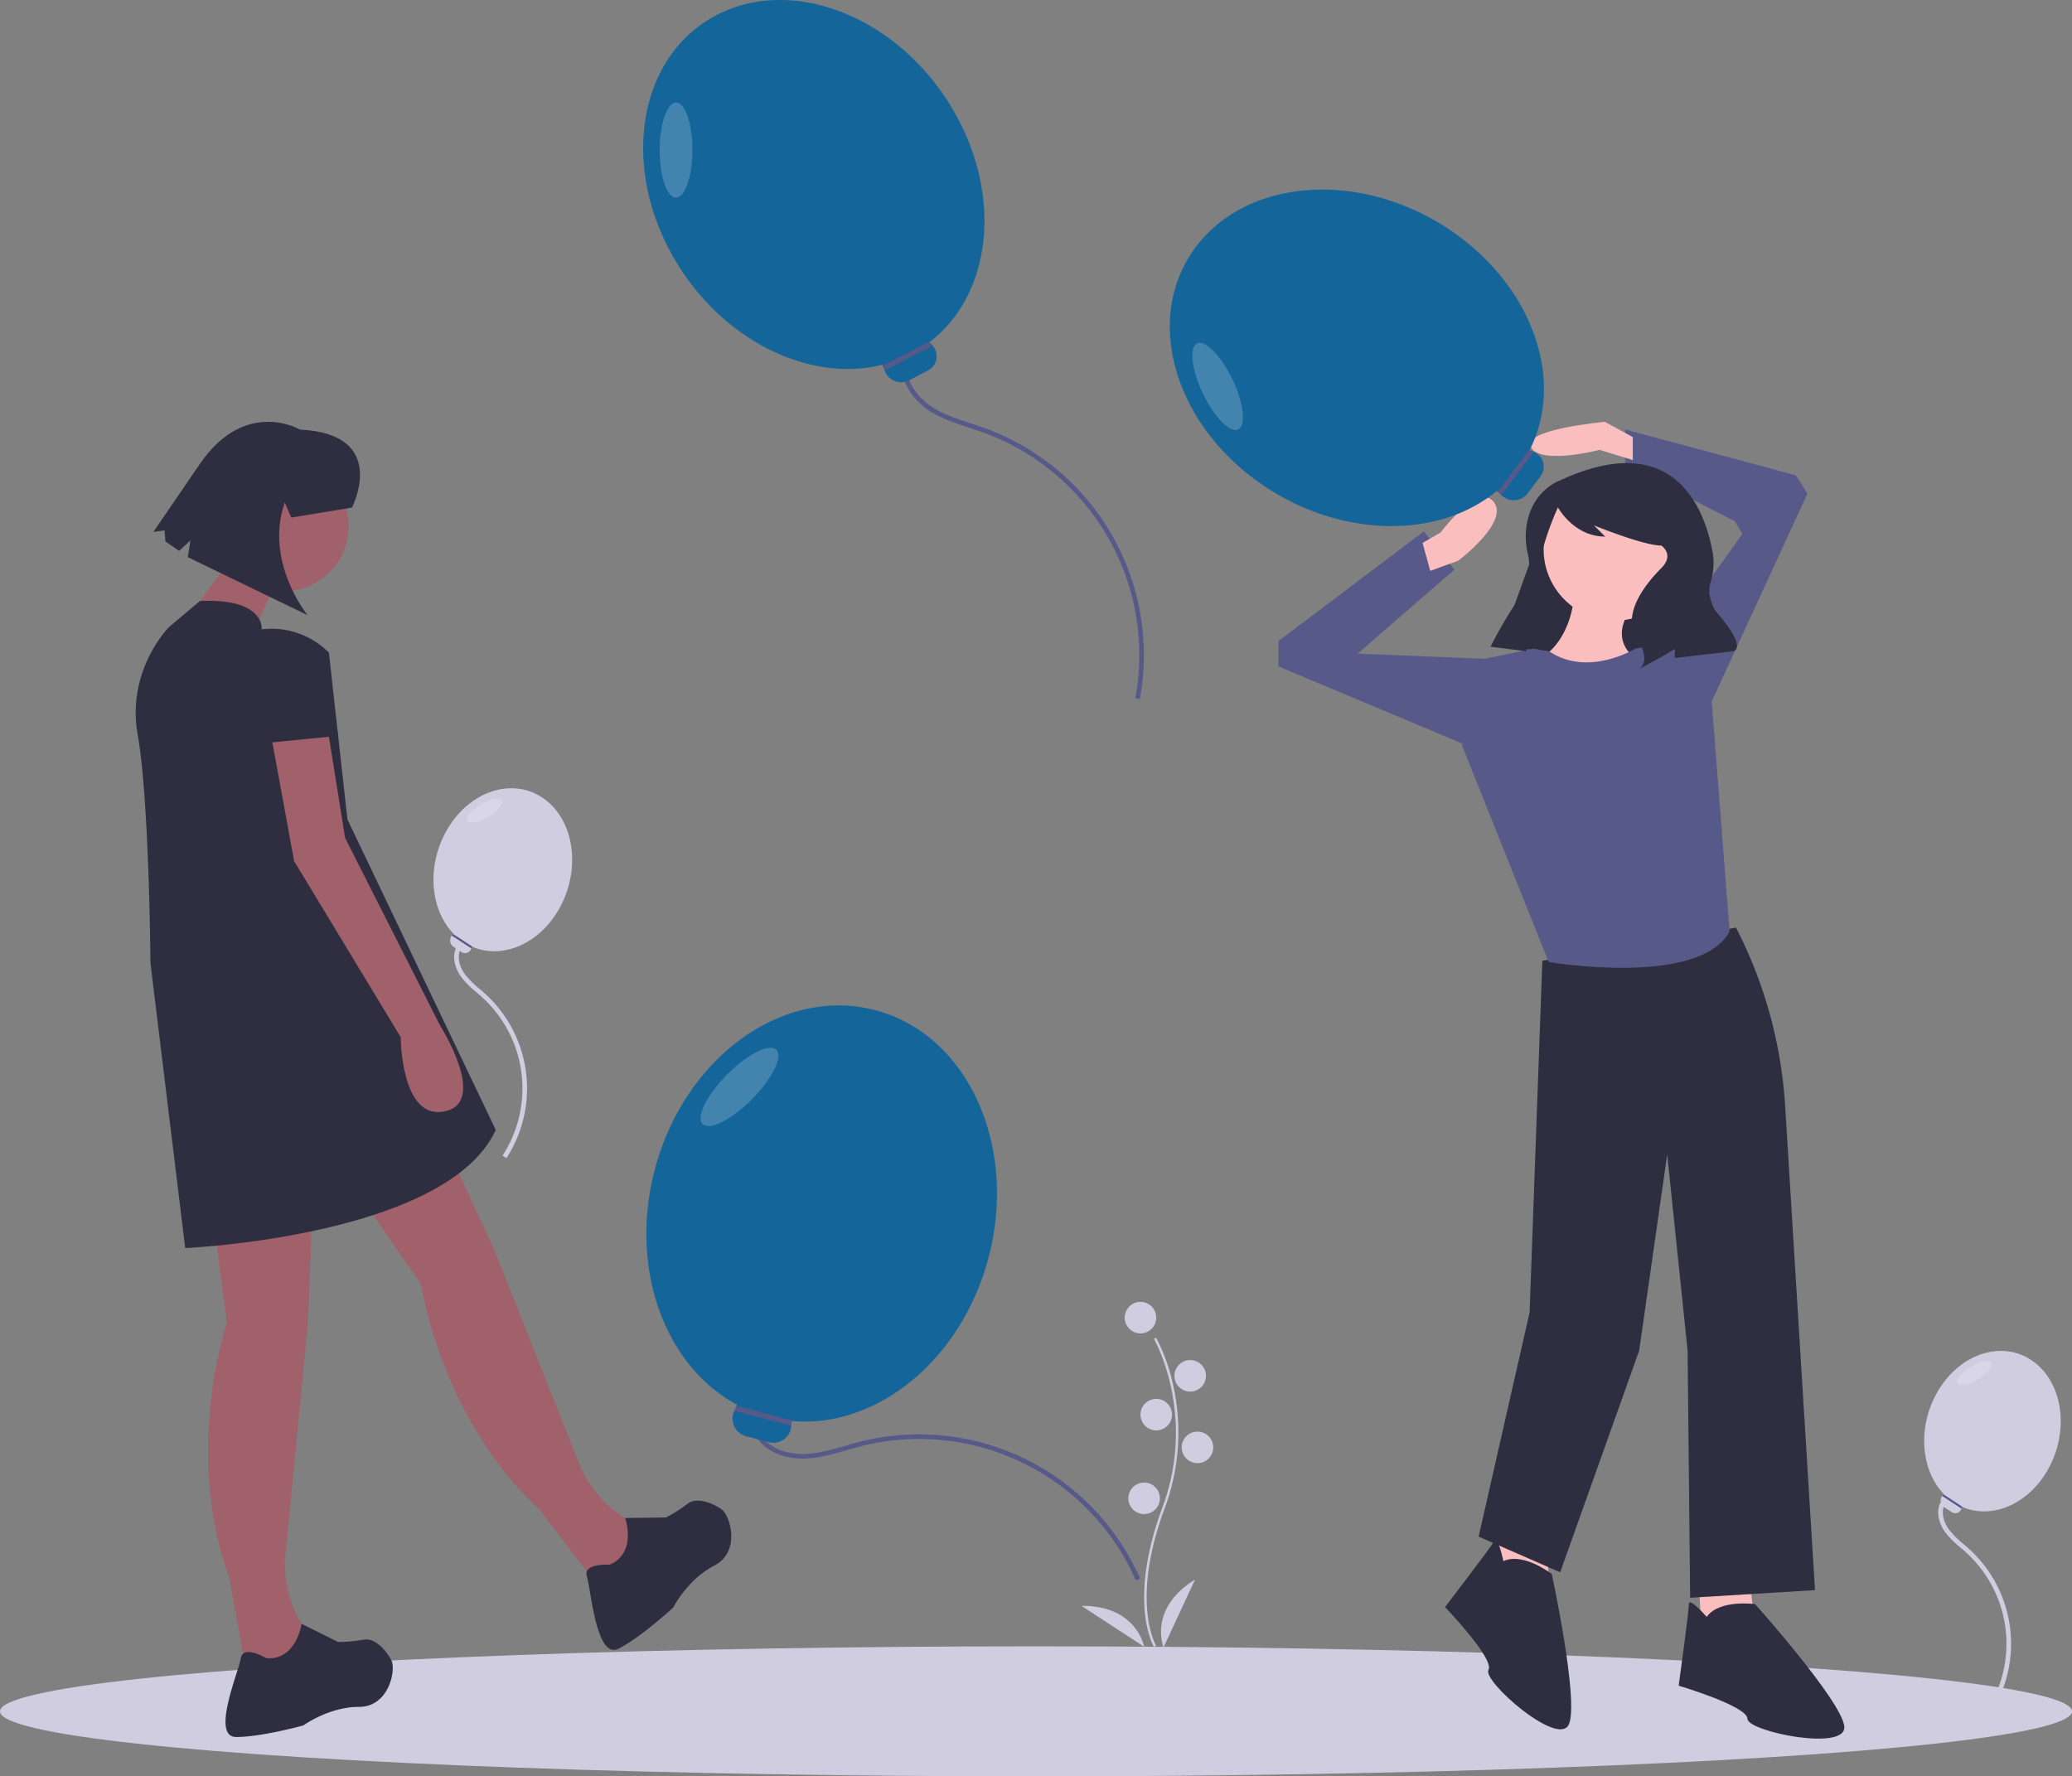 <svg xmlns="http://www.w3.org/2000/svg" width="755.952" height="648.134" viewBox="0 0 755.952 648.134">
  <rect x="0" y="0" width="755.952" height="648.134" fill="#808080" stroke="none"/>
  <defs>
    <style>
      .cls-1 {
        fill: #d0cde1;
      }

      .cls-2 {
        fill: #575a89;
      }

      .cls-3 {
        fill: #fff;
        opacity: 0.2;
      }

      .cls-4 {
        fill: #fbbebe;
      }

      .cls-5 {
        fill: #2f2e41;
      }

      .cls-6 {
        fill: #a0616a;
      }

      .cls-7 {
        fill: #13659a;
      }
    </style>
  </defs>
  <g id="Groupe_1709" data-name="Groupe 1709" transform="translate(0 -0.001)">
    <path id="Tracé_3865" data-name="Tracé 3865" class="cls-1" d="M367.983,552.461l-1.418-.921a45.019,45.019,0,0,0-7.406-57.759c-.685-.625-1.392-1.232-2.1-1.839a34.172,34.172,0,0,1-5.581-5.6c-2-2.75-3.528-7.021-1.8-10.76l1.534.712c-1.424,3.072-.093,6.691,1.628,9.052a32.413,32.413,0,0,0,5.316,5.317c.72.618,1.439,1.236,2.137,1.873A46.712,46.712,0,0,1,367.983,552.461Z" transform="translate(-183.223 -129.885)"/>
    <path id="Tracé_3866" data-name="Tracé 3866" class="cls-1" d="M1008.387,792.105l-1.418-.921a45.019,45.019,0,0,0-7.405-57.759c-.687-.627-1.395-1.234-2.1-1.842a34.2,34.2,0,0,1-5.578-5.6c-2-2.75-3.528-7.021-1.795-10.761l1.534.712c-1.424,3.073-.093,6.691,1.628,9.053a32.4,32.4,0,0,0,5.312,5.314c.721.619,1.442,1.239,2.141,1.877A46.709,46.709,0,0,1,1008.387,792.105Z" transform="translate(-282.192 -166.92)"/>
    <path id="Tracé_3867" data-name="Tracé 3867" class="cls-2" d="M617.765,738.957a86.407,86.407,0,0,0-100.513-48.873c-1.714.439-3.456.942-5.14,1.428-4.7,1.357-9.561,2.76-14.56,3.008-6.245.3-14.341-1.631-18.307-8l1.436-.893c3.579,5.751,11.023,7.5,16.787,7.209,4.8-.238,9.567-1.613,14.174-2.943,1.7-.49,3.45-1,5.189-1.442a88.1,88.1,0,0,1,102.48,49.829Z" transform="translate(-203.362 -162.346)"/>
    <path id="Tracé_3868" data-name="Tracé 3868" class="cls-2" d="M628.988,346.113l-1.663-.307a86.4,86.4,0,0,0-55.6-96.956c-1.664-.6-3.387-1.166-5.053-1.712-4.649-1.523-9.457-3.1-13.728-5.706-5.341-3.26-10.938-9.416-10.63-16.917l1.689.069c-.277,6.768,4.892,12.395,9.822,15.4,4.1,2.505,8.817,4.049,13.374,5.542,1.678.549,3.413,1.118,5.1,1.728a88.1,88.1,0,0,1,56.685,98.853Z" transform="translate(-213.108 -91.085)"/>
    <path id="Tracé_3869" data-name="Tracé 3869" class="cls-1" d="M386.149,450.3c-7.131,13.153-20.647,19.064-31.68,14.536-.157-.062-.315-.129-.468-.2l-.176.609a.439.439,0,0,1-.023.067,2.362,2.362,0,0,1-3.615,1.3l-2.829-1.856a2.855,2.855,0,0,1-.724-4.067l.041-.051.474-.606.105-.137c-8.328-8.662-9.783-24.118-2.817-36.966,7.9-14.577,23.645-20.267,35.165-12.708S394.053,435.723,386.149,450.3Z" transform="translate(-181.843 -119.268)"/>
    <ellipse id="Ellipse_23" data-name="Ellipse 23" class="cls-3" cx="7.219" cy="2.614" rx="7.219" ry="2.614" transform="translate(169.296 297.133) rotate(-30.313)"/>
    <path id="Tracé_3870" data-name="Tracé 3870" class="cls-2" d="M355.046,474.966a.444.444,0,0,1-.023.067l-7.127-4.677.474-.606,7.319,4.8c-.157-.062-.315-.129-.468-.2Z" transform="translate(-183.063 -128.985)"/>
    <ellipse id="Ellipse_24" data-name="Ellipse 24" class="cls-1" cx="377.976" cy="23.725" rx="377.976" ry="23.725" transform="translate(0 600.686)"/>
    <path id="Tracé_3871" data-name="Tracé 3871" class="cls-4" d="M733.2,684.245l.93,17.665,19.523-1.86-1.859-17.664Z" transform="translate(-113.31 -105.457)"/>
    <path id="Tracé_3872" data-name="Tracé 3872" class="cls-4" d="M644.126,660.053l.93,17.664,19.523-1.859-1.859-17.664Z" transform="translate(-99.545 -101.719)"/>
    <path id="Tracé_3873" data-name="Tracé 3873" class="cls-5" d="M884.912,467.02l-70.658,12.087-4.648,128.3-18.594,81.815,29.751,13.016,28.821-80.885,10.227-71.588,7.438,71.588.93,90.182,45.556-2.789-10.892-176.6a164.3,164.3,0,0,0-17.93-65.127Z" transform="translate(-251.543 -128.563)"/>
    <path id="Tracé_3874" data-name="Tracé 3874" class="cls-5" d="M887.561,763.513s-6.508-7.438-6.508-4.649-3.719,29.751-3.719,29.751,25.1,7.438,25.1,12.086,36.259,12.086,35.329,2.789-32.54-44.626-32.54-44.626S892.209,757,887.561,763.513Z" transform="translate(-264.884 -173.568)"/>
    <path id="Tracé_3875" data-name="Tracé 3875" class="cls-5" d="M797.8,739.019s-1.982-9.682-3.36-7.258-17.936,24.026-17.936,24.026,18.146,18.872,15.849,22.913,25.548,28.427,29.334,19.885-6.233-54.877-6.233-54.877S805.061,735.659,797.8,739.019Z" transform="translate(-249.302 -169.416)"/>
    <path id="Tracé_3876" data-name="Tracé 3876" class="cls-5" d="M647.077,269.286l51.471,4.921,17.157-46.755L666.43,215.583Z" transform="translate(-100.001 -33.317)"/>
    <circle id="Ellipse_25" data-name="Ellipse 25" class="cls-4" cx="26.032" cy="26.032" r="26.032" transform="translate(563.175 174.364)"/>
    <path id="Tracé_3877" data-name="Tracé 3877" class="cls-4" d="M829.23,322.416s0,17.664-13.946,25.1,33.47,15.805,33.47,15.805l4.649-15.805s-13.946-6.508-1.859-21.383Z" transform="translate(-254.898 -106.215)"/>
    <path id="Tracé_3878" data-name="Tracé 3878" class="cls-2" d="M847.084,346.268s-17.027,10.547-31.292,1.09l-5.9-1.09-17.664,3.719-8.367,31.61,31.61,79.025s54.853,9.3,66.01-11.157l-6.508-83.674-17.665-21.383Z" transform="translate(-250.439 -109.614)"/>
    <path id="Tracé_3879" data-name="Tracé 3879" class="cls-2" d="M713.395,266.227l30.68-42.767-2.789-4.648-39.977-20.454V185.342L763.6,202.077l4.215,6.678L731.059,288.54Z" transform="translate(-108.382 -28.643)"/>
    <path id="Tracé_3880" data-name="Tracé 3880" class="cls-2" d="M628.921,276.744l-1.859-.93-46.486-1.859L615.9,243.274l-11.157-13.946-52.993,39.977v9.3l75.307,31.61Z" transform="translate(-85.27 -35.441)"/>
    <path id="Tracé_3881" data-name="Tracé 3881" class="cls-4" d="M766.819,297.932l6.508-3.719s13.946-18.594,19.524-11.157-13.016,21.383-13.016,21.383l-10.227,3.719Z" transform="translate(-247.804 -99.861)"/>
    <path id="Tracé_3882" data-name="Tracé 3882" class="cls-4" d="M850.685,254.317l-10.227-5.578s-30.68,2.789-26.962,9.3,25.1.93,25.1.93l12.086,3.719Z" transform="translate(-254.97 -94.829)"/>
    <path id="Tracé_3883" data-name="Tracé 3883" class="cls-5" d="M821.557,272.854s-11.95,3.983-12.556,19.714a27.9,27.9,0,0,0,.829,7.47c.673,2.852,1.105,8.987-4.109,17.006a168.329,168.329,0,0,0-9.554,16.435l-.037.075,13.124,1.641,2.791-21.754a108.325,108.325,0,0,1,8.6-30.539l.091-.2s5.742,10.663,17.225,10.663l-4.1-4.1s18.045,7.382,24.607,7.382c0,0,4.921,3.281,0,8.2s-14.764,16.4-9.023,25.428.82,11.483.82,11.483l9.023-4.921,4.1-2.461v3.281l21.326-2.461s5.742-.82-6.562-14.764c0,0-3.249-5.415-1.827-10.085a23.558,23.558,0,0,0,.9-11.017C874.466,283.949,863.652,253.377,821.557,272.854Z" transform="translate(-252.334 -97.584)"/>
    <path id="Tracé_3884" data-name="Tracé 3884" class="cls-1" d="M650.261,756.8c-.1-.166-2.5-4.163-3.326-12.464-.761-7.615-.272-20.452,6.385-38.358,12.612-33.922-2.906-61.291-3.065-61.564l.766-.444a67.944,67.944,0,0,1,6.41,18.159,79.222,79.222,0,0,1-3.281,44.157c-12.59,33.864-3.23,49.894-3.134,50.052Z" transform="translate(-229.236 -155.908)"/>
    <circle id="Ellipse_26" data-name="Ellipse 26" class="cls-1" cx="5.752" cy="5.752" r="5.752" transform="translate(410.342 475.007)"/>
    <circle id="Ellipse_27" data-name="Ellipse 27" class="cls-1" cx="5.752" cy="5.752" r="5.752" transform="translate(428.481 496.244)"/>
    <circle id="Ellipse_28" data-name="Ellipse 28" class="cls-1" cx="5.752" cy="5.752" r="5.752" transform="translate(416.094 510.401)"/>
    <circle id="Ellipse_29" data-name="Ellipse 29" class="cls-1" cx="5.752" cy="5.752" r="5.752" transform="translate(431.136 522.347)"/>
    <circle id="Ellipse_30" data-name="Ellipse 30" class="cls-1" cx="5.752" cy="5.752" r="5.752" transform="translate(411.669 540.929)"/>
    <path id="Tracé_3885" data-name="Tracé 3885" class="cls-1" d="M654.86,773.142s-5.752-14.158,11.5-24.776Z" transform="translate(-230.36 -172.042)"/>
    <path id="Tracé_3886" data-name="Tracé 3886" class="cls-1" d="M642.479,774.638s-2.618-15.056-22.877-14.927Z" transform="translate(-225.053 -173.796)"/>
    <path id="Tracé_3887" data-name="Tracé 3887" class="cls-6" d="M244.528,591.08l5.073,38.046s-16.064,47.346.845,93l5.918,32.973h21.982l2.536-10.991s-10.146-8.455-10.146-27.9l8.455-87.082,1.691-44.809Z" transform="translate(-166.807 -146.69)"/>
    <path id="Tracé_3888" data-name="Tracé 3888" class="cls-5" d="M265.139,780.021s-8.455-5.073-9.3,0-10.991,28.746-1.691,28.746,24.518-4.227,24.518-4.227,9.3-6.764,20.291-6.764,13.527-13.527,11.836-16.909-5.918-8.455-10.146-7.609a55.9,55.9,0,0,1-9.3.845L278,767.468S276.13,780.867,265.139,780.021Z" transform="translate(-167.973 -174.995)"/>
    <path id="Tracé_3889" data-name="Tracé 3889" class="cls-6" d="M308.669,579.352l21.9,31.521s7.352,49.453,43.258,82.332l20.334,26.623,19.552-10.047-2.767-10.935s-12.888-2.883-21.775-20.178l-32.281-81.319L337.913,556.72Z" transform="translate(-177.001 -142.425)"/>
    <path id="Tracé_3890" data-name="Tracé 3890" class="cls-5" d="M414.422,737.7s-9.838-.648-8.272,4.251,3.362,30.591,11.634,26.34S437.66,753.32,437.66,753.32s5.181-10.267,14.956-15.29,5.849-18.214,2.8-20.45-9.128-4.815-12.5-2.131a55.91,55.91,0,0,1-7.885,5l-14.9.2S424.584,733.424,414.422,737.7Z" transform="translate(-192.04 -166.778)"/>
    <circle id="Ellipse_31" data-name="Ellipse 31" class="cls-6" cx="23.673" cy="23.673" r="23.673" transform="translate(79.835 168.348)"/>
    <path id="Tracé_3891" data-name="Tracé 3891" class="cls-6" d="M97.374,239.621,77.928,265.83l23.673,8.455,10.991-24.518Z" transform="translate(-12.043 -37.032)"/>
    <path id="Tracé_3892" data-name="Tracé 3892" class="cls-5" d="M281.979,344.864l-.974-.9a29.346,29.346,0,0,0-23.545-7.556h0s1.438-11.422-22.531-10.361l-11.287,9.516S208,351.2,212.228,374.878s4.65,83.278,4.65,83.278L229.56,562.147s95.537-4.227,113.291-43.118L288.742,405.737Z" transform="translate(-161.985 -106.766)"/>
    <path id="Tracé_3893" data-name="Tracé 3893" class="cls-6" d="M268.861,378.316l9.3,50.727L317.052,493.3s0,30.436,16.064,27.055-1.691-31.282-1.691-31.282l-34.664-68.482L290,378.316Z" transform="translate(-170.849 -114.854)"/>
    <path id="Tracé_3894" data-name="Tracé 3894" class="cls-5" d="M112.928,286.157l1.691,28.746,26.2-2.574L136.6,283.621Z" transform="translate(-17.452 -43.831)"/>
    <path id="Tracé_3895" data-name="Tracé 3895" class="cls-5" d="M291.562,280.034s13.968-26.87-18.99-28.468c0,0-19.694-11.62-36.308,12.252L219.1,288.934l4.1-.606.316,4.067,5.023,3.434,4.095-3.834-.949,6.132,43.7,21.158s-15.906-19.464-8.331-41.113l2.369,5.508Z" transform="translate(-163.158 -94.829)"/>
    <path id="Tracé_3896" data-name="Tracé 3896" class="cls-7" d="M556.7,592.6c-9.753,36.973-40.039,61.764-70.561,59.725-.432-.022-.87-.057-1.3-.1l-.064,1.591a1.108,1.108,0,0,1-.017.179,6.6,6.6,0,0,1-8.276,5.956l-8.256-2.178a6.607,6.607,0,0,1-4.342-9.111l.071-.154.816-1.82.18-.41c-26.292-14.027-39.534-49.679-30.007-85.8,10.81-40.977,46.823-67,80.448-58.134S567.506,551.621,556.7,592.6Z" transform="translate(-196.039 -133.754)"/>
    <ellipse id="Ellipse_32" data-name="Ellipse 32" class="cls-3" cx="19.101" cy="6.394" rx="19.101" ry="6.394" transform="translate(251.802 405.631) rotate(-45.222)"/>
    <path id="Tracé_3897" data-name="Tracé 3897" class="cls-2" d="M490.642,680.517a1.111,1.111,0,0,1-.017.179l-20.8-5.487.816-1.82L492,679.024c-.432-.022-.87-.057-1.3-.1Z" transform="translate(-201.906 -160.455)"/>
    <path id="Tracé_3898" data-name="Tracé 3898" class="cls-7" d="M760.635,163.707c29.3,20.14,40.964,53.686,28.9,78.79-.165.357-.343.716-.522,1.063l1.38.566a1.067,1.067,0,0,1,.152.072,5.845,5.845,0,0,1,2.466,8.9l-4.7,6.267a6.407,6.407,0,0,1-9.489.73l-.112-.11-1.329-1.275-.3-.284c-21.2,17.673-57.075,17.366-85.7-2.308-32.476-22.321-43.3-61.1-24.176-86.621S728.159,141.386,760.635,163.707Z" transform="translate(-230.951 -79.342)"/>
    <ellipse id="Ellipse_33" data-name="Ellipse 33" class="cls-3" cx="5.985" cy="17.388" rx="5.985" ry="17.388" transform="matrix(0.902, -0.431, 0.431, 0.902, 431.362, 127.888)"/>
    <path id="Tracé_3899" data-name="Tracé 3899" class="cls-2" d="M812.261,261.3a1.064,1.064,0,0,1,.152.072l-11.832,15.79-1.329-1.275L811.4,259.674c-.165.357-.343.716-.522,1.063Z" transform="translate(-252.817 -96.519)"/>
    <path id="Tracé_3900" data-name="Tracé 3900" class="cls-7" d="M543.879,107.364c17.688,30.8,13.7,66.047-8.012,83.445-.3.25-.618.5-.93.732l1,1.106a1.064,1.064,0,0,1,.106.13,5.838,5.838,0,0,1-1.626,9.083l-6.937,3.615a6.4,6.4,0,0,1-8.861-3.443l-.053-.147-.646-1.722-.149-.386c-26.731,6.755-58.9-9.02-76.182-39.1-19.6-34.134-12.6-73.734,15.652-88.456S524.275,73.23,543.879,107.364Z" transform="translate(-195.824 -66.696)"/>
    <ellipse id="Ellipse_34" data-name="Ellipse 34" class="cls-3" cx="17.368" cy="5.978" rx="17.368" ry="5.978" transform="translate(240.64 72.121) rotate(-89.897)"/>
    <path id="Tracé_3901" data-name="Tracé 3901" class="cls-2" d="M551.92,215.333a1.061,1.061,0,0,1,.106.13l-17.478,9.108-.646-1.722,17.949-9.354c-.3.25-.618.5-.93.732Z" transform="translate(-211.809 -89.382)"/>
    <path id="Tracé_3902" data-name="Tracé 3902" class="cls-1" d="M1028.724,692.447c-7.021,12.95-20.329,18.771-31.193,14.312-.154-.061-.31-.127-.46-.194l-.173.6a.446.446,0,0,1-.023.066,2.326,2.326,0,0,1-3.559,1.278l-2.785-1.827a2.811,2.811,0,0,1-.713-4l.04-.05.467-.6.1-.135c-8.2-8.529-9.632-23.747-2.774-36.4,7.781-14.353,23.281-19.955,34.624-12.513S1036.5,678.094,1028.724,692.447Z" transform="translate(-281.258 -156.793)"/>
    <ellipse id="Ellipse_35" data-name="Ellipse 35" class="cls-3" cx="7.108" cy="2.573" rx="7.108" ry="2.573" transform="translate(712.996 502.276) rotate(-30.313)"/>
    <path id="Tracé_3903" data-name="Tracé 3903" class="cls-2" d="M998.1,716.732a.442.442,0,0,1-.023.066l-7.017-4.6.467-.6,7.206,4.729c-.154-.061-.31-.127-.46-.194Z" transform="translate(-282.459 -166.36)"/>
  </g>
</svg>
